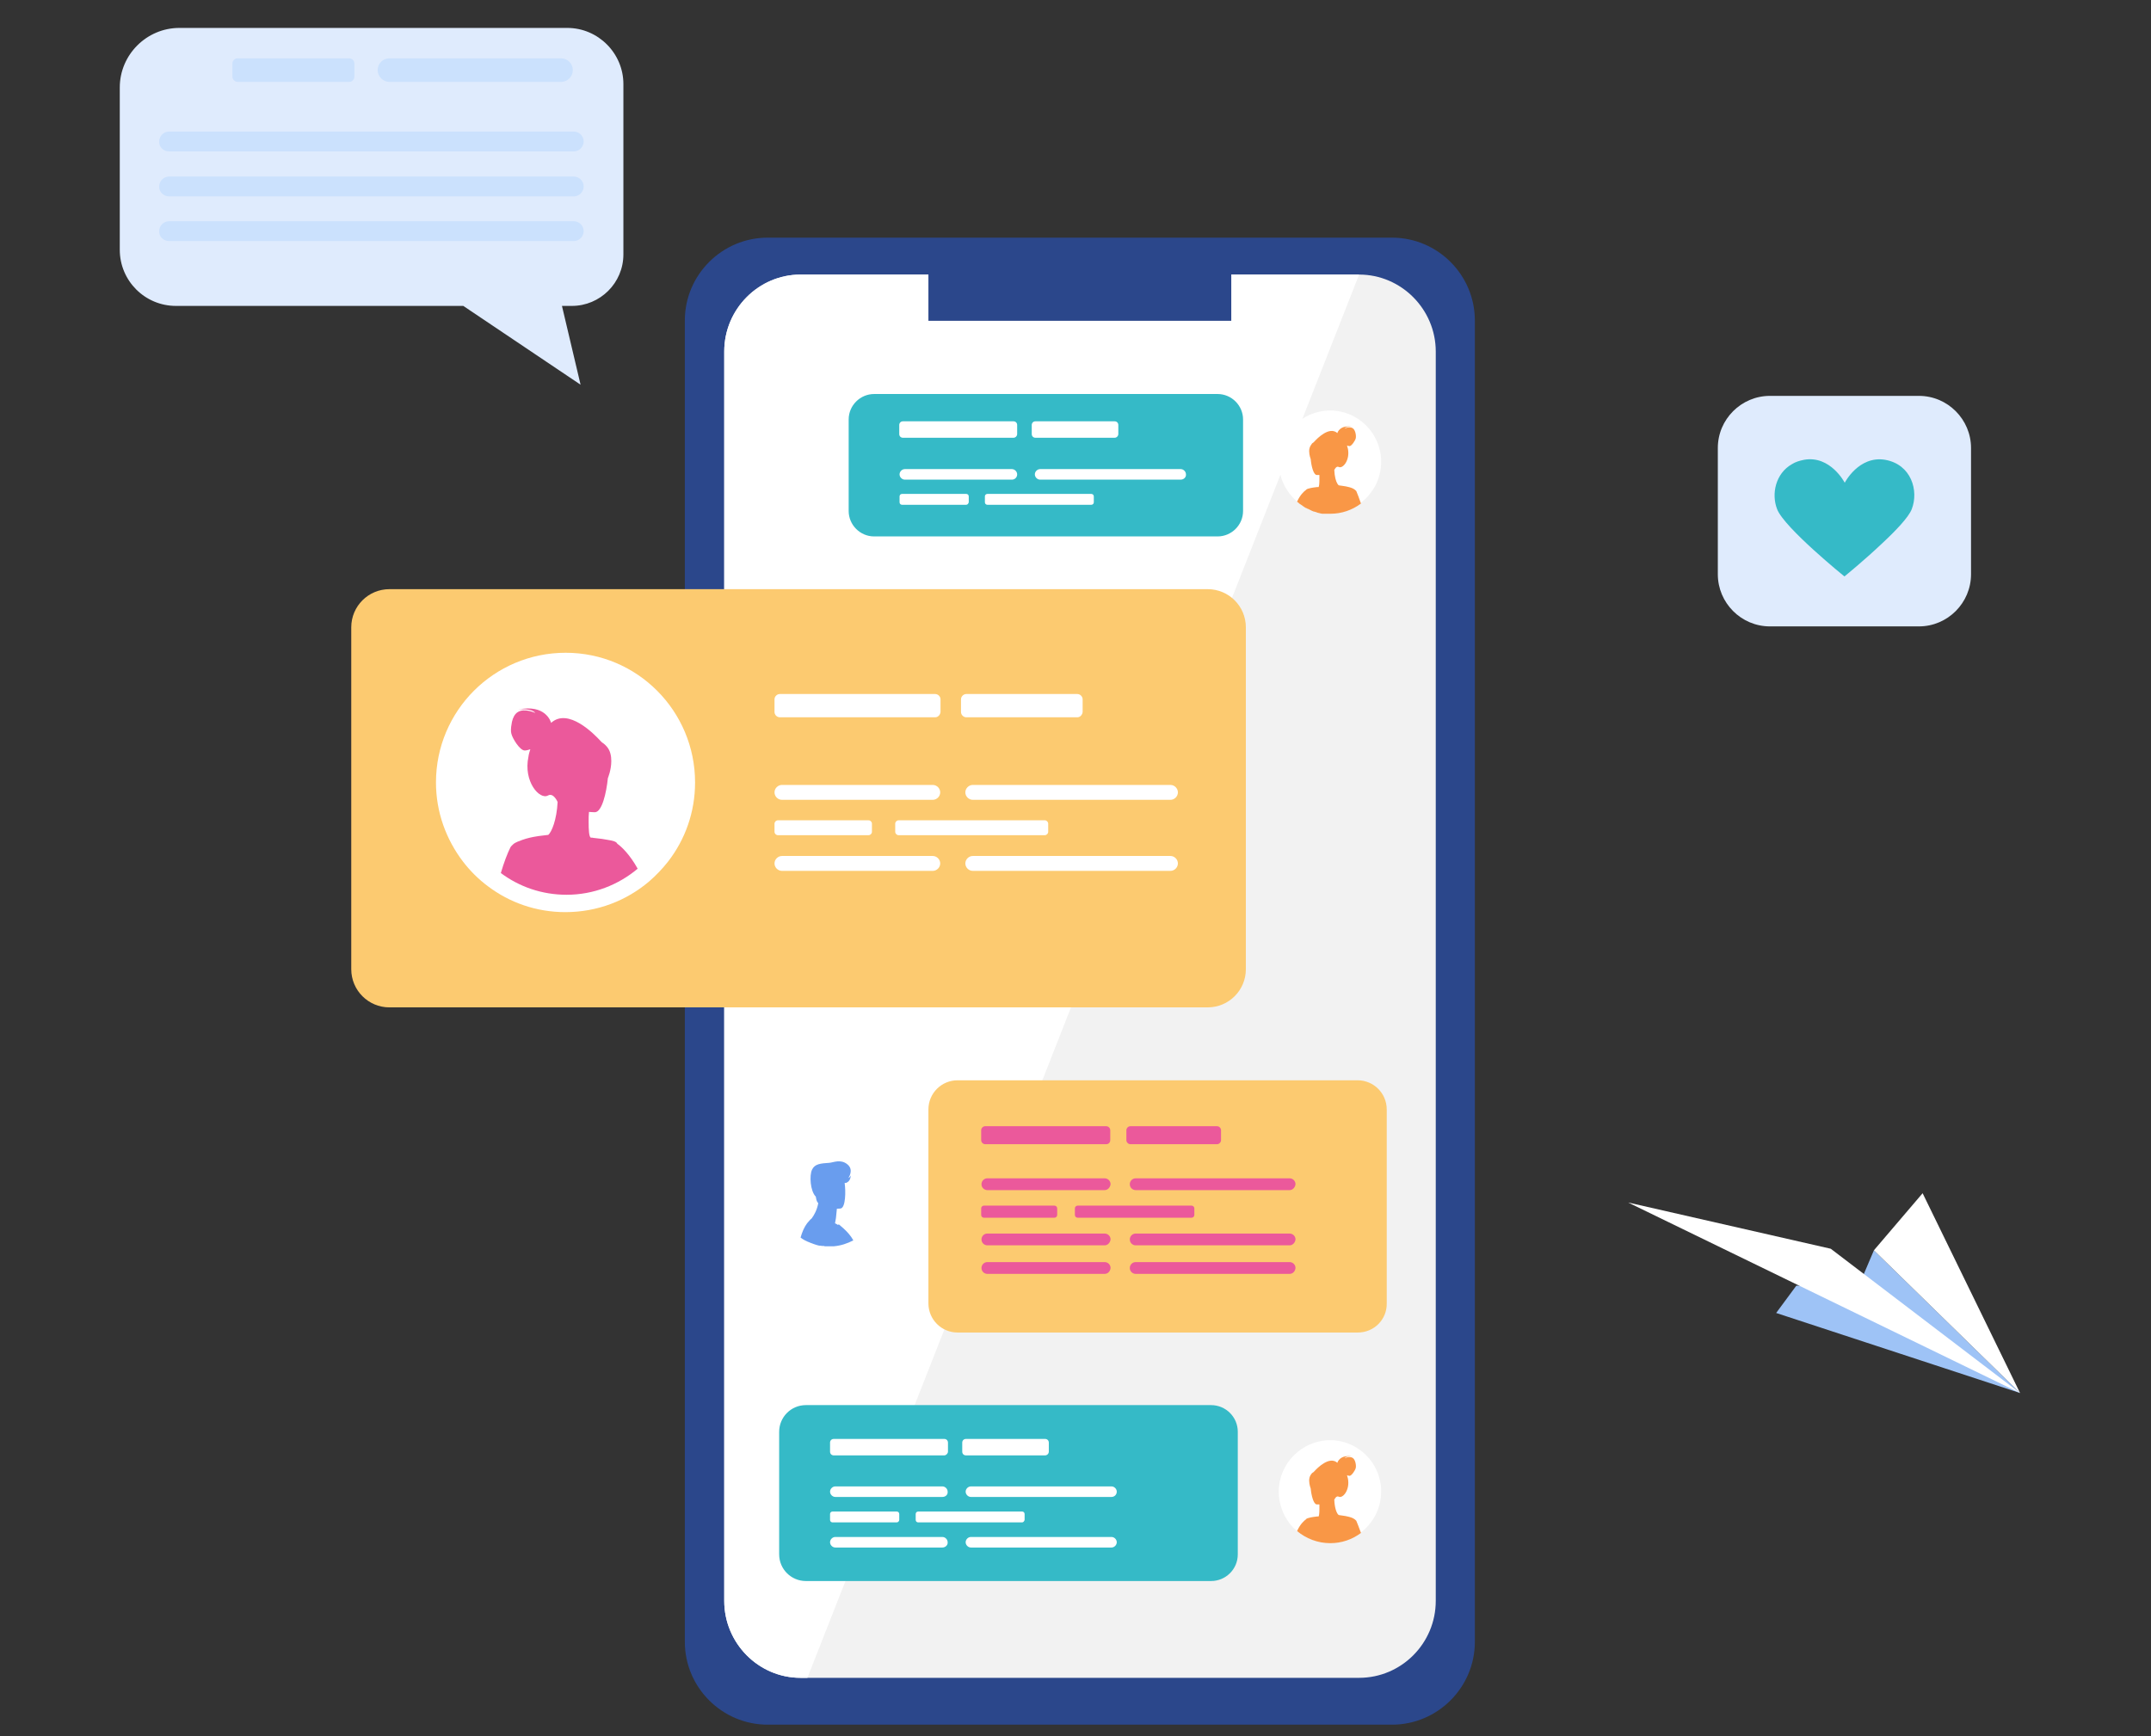 <?xml version="1.0" encoding="utf-8"?>
<!-- Generator: Adobe Illustrator 26.0.1, SVG Export Plug-In . SVG Version: 6.00 Build 0)  -->
<svg version="1.1" id="Capa_1" xmlns="http://www.w3.org/2000/svg" xmlns:xlink="http://www.w3.org/1999/xlink" x="0px" y="0px"
	 viewBox="0 0 693.2 559.6" style="enable-background:new 0 0 693.2 559.6;" xml:space="preserve">
<rect x="0" y="0" width="693.2" height="559.6" fill="#333333" stroke="none"/>
<style type="text/css">
	.st0{fill:#2B478B;}
	.st1{fill:#F2F2F2;}
	.st2{fill:#FFFFFF;}
	.st3{fill:#FCCA70;}
	.st4{fill:#35BAC7;}
	.st5{fill:#DFEBFD;}
	.st6{fill:#CBE1FD;}
	.st7{fill:#9EC3F6;}
	.st8{fill:#EB599B;}
	.st9{fill:#699DEE;}
	.st10{fill:#F99746;}
</style>
<g>
	<g>
		<path class="st0" d="M448.6,555.9H247.4c-14.7,0-26.7-12-26.7-26.7V103.3c0-14.7,12-26.7,26.7-26.7h201.2
			c14.7,0,26.7,12,26.7,26.7v425.9C475.3,543.9,463.3,555.9,448.6,555.9z"/>
		<g>
			<path class="st1" d="M462.7,113.3V516c0,13.7-11.1,24.8-24.7,24.8H258c-13.6,0-24.6-11.2-24.6-24.8V113.3
				c0-13.7,11.1-24.8,24.6-24.8H438C451.6,88.5,462.7,99.7,462.7,113.3z"/>
			<path class="st2" d="M438,88.5L260.2,540.8H258c-13.6,0-24.6-11.2-24.6-24.8V113.3c0-13.7,11.1-24.8,24.6-24.8H438z"/>
		</g>
		<rect x="299.2" y="79.4" class="st0" width="97.6" height="24"/>
	</g>
	<path class="st3" d="M125.5,324.7h263.7c6.8,0,12.3-5.5,12.3-12.3V202.2c0-6.8-5.5-12.3-12.3-12.3H125.5c-6.8,0-12.3,5.5-12.3,12.3
		v110.2C113.2,319.2,118.7,324.7,125.5,324.7z"/>
	<g>
		<path class="st4" d="M392.4,172.9H281.7c-4.5,0-8.2-3.7-8.2-8.2v-29.5c0-4.5,3.7-8.2,8.2-8.2h110.7c4.5,0,8.2,3.7,8.2,8.2v29.5
			C400.6,169.2,396.9,172.9,392.4,172.9z"/>
	</g>
	<g>
		<path class="st4" d="M390.3,509.6H259.7c-4.7,0-8.6-3.8-8.6-8.6v-39.5c0-4.7,3.8-8.6,8.6-8.6h130.6c4.7,0,8.6,3.8,8.6,8.6V501
			C398.9,505.8,395,509.6,390.3,509.6z"/>
	</g>
	<g>
		<path class="st3" d="M437.6,429.5H308.6c-5.2,0-9.4-4.2-9.4-9.4v-62.5c0-5.2,4.2-9.4,9.4-9.4h128.9c5.2,0,9.4,4.2,9.4,9.4v62.5
			C447,425.3,442.8,429.5,437.6,429.5z"/>
	</g>
	<g>
		<path class="st5" d="M618.4,201.9h-48c-9.3,0-16.8-7.6-16.8-16.8v-40.7c0-9.3,7.6-16.8,16.8-16.8h48c9.3,0,16.8,7.6,16.8,16.8
			v40.7C635.2,194.3,627.7,201.9,618.4,201.9z"/>
		<g>
			<path class="st4" d="M572.7,164.1c2.3,6,21.7,21.7,21.7,21.7s6.3-5.1,12.2-10.7c4.4-4.1,8.5-8.4,9.5-11
				c2.3-5.9-0.1-14.4-8.6-15.9c-8.5-1.4-13,7.4-13,7.4s-4.6-8.9-13.1-7.4c-1.5,0.3-2.8,0.7-3.9,1.4
				C572.2,152.6,570.8,159.2,572.7,164.1z"/>
		</g>
	</g>
	<g>
		<path class="st5" d="M57.8,9h125c10,0,18.1,8.2,18.1,18.1V82c0,9.2-7.5,16.6-16.6,16.6h-3.2l6,25.4l-37.8-25.4H56.7
			c-10,0-18.1-8.1-18.1-18.1V28.2C38.6,17.6,47.3,9,57.8,9z"/>
		<path class="st6" d="M54.5,48.8h130.4c1.8,0,3.2-1.5,3.2-3.2l0,0c0-1.8-1.5-3.2-3.2-3.2H54.5c-1.8,0-3.2,1.5-3.2,3.2l0,0
			C51.2,47.4,52.7,48.8,54.5,48.8z"/>
		<path class="st6" d="M54.5,63.3h130.4c1.8,0,3.2-1.5,3.2-3.2l0,0c0-1.8-1.5-3.2-3.2-3.2H54.5c-1.8,0-3.2,1.5-3.2,3.2l0,0
			C51.2,61.8,52.7,63.3,54.5,63.3z"/>
		<path class="st6" d="M54.5,77.7h130.4c1.8,0,3.2-1.5,3.2-3.2l0,0c0-1.8-1.5-3.2-3.2-3.2H54.5c-1.8,0-3.2,1.5-3.2,3.2l0,0
			C51.2,76.3,52.7,77.7,54.5,77.7z"/>
		<path class="st6" d="M125.5,26.4h55.3c2.1,0,3.8-1.7,3.8-3.8l0,0c0-2.1-1.7-3.8-3.8-3.8h-55.3c-2.1,0-3.8,1.7-3.8,3.8l0,0
			C121.7,24.6,123.4,26.4,125.5,26.4z"/>
		<path class="st6" d="M76.6,26.4h35.9c1,0,1.7-0.8,1.7-1.7v-4.2c0-1-0.8-1.7-1.7-1.7H76.6c-1,0-1.7,0.8-1.7,1.7v4.2
			C74.9,25.6,75.7,26.4,76.6,26.4z"/>
	</g>
	<g>
		<polygon class="st7" points="572.4,423.2 651,449 603.9,403 599.1,414.3 578.9,414.4 		"/>
		<polygon class="st2" points="651,449 590,402.5 524.7,387.6 		"/>
		<polygon class="st2" points="603.9,403 651,449 619.6,384.6 		"/>
	</g>
	<path class="st2" d="M224,252.2c0,9.6-3.2,18.4-8.7,25.5c-1.8,2.3-3.9,4.5-6.1,6.4c-7.3,6.2-16.7,9.9-27,9.9
		c-9.4,0-18-3.1-24.9-8.3c-3.1-2.3-5.8-5-8.1-8c-5.4-7.1-8.7-15.9-8.7-25.5c0-23.1,18.7-41.8,41.8-41.8S224,229.2,224,252.2z"/>
	<path class="st8" d="M199,272c-0.1-0.1-0.2-0.2-0.3-0.4c-0.5-0.4-1-0.6-2.9-0.9c-1-0.2-2.3-0.4-4.3-0.6c0,0-0.4,0-0.6-0.1
		c-0.1,0-0.3,0-0.5,0c-0.6-0.3-0.7-2.6-0.7-5c0-0.2,0-0.4,0-0.5c0-0.9,0-1.8,0.1-2.6c0-0.1,0-0.1,0-0.2c1.2,0.1,2,0.1,2,0.1
		c2.2-0.2,3.6-6.1,4.1-11c0,0,1.1-2.6,1.1-5.5c0-1.6-0.3-3.3-1.4-4.6c-0.6-0.7-1.1-1.1-1.6-1.4c-0.1-0.1-0.3-0.3-0.4-0.4
		c-2.1-2.3-10.5-10.9-16-5.9c-0.1-0.5-1.9-6.1-10.6-4.3c0.5-0.1,4.4-0.4,5.5,1.1c-0.2-0.1-3.5-1.6-5.6-0.3c-1,0.6-1.6,1.8-1.9,3.1
		c0,0,0,0,0,0c0,0,0,0,0,0v0c0,0,0,0,0,0c0,0.2-0.1,0.4-0.1,0.5c0,0,0,0.1,0,0.1c0,0,0,0,0,0c0,0,0,0,0,0c-0.3,1.4-0.3,2.7-0.1,3.3
		c0.3,1.4,2.7,5.4,4.3,5.4c0.6,0,1.2-0.2,1.8-0.4c-0.2,0.7-0.5,1.5-0.6,2.4c-1.7,8,3.6,14,6.3,12.5c1.8-1,3.1,2.1,3.1,2.1l0,0
		c-0.3,5.8-1.9,9.6-3,10.6c-0.4,0-1.3,0.2-2.5,0.3v0c0,0-4,0.4-7.1,1.8c0,0,0,0-0.1,0c-0.7,0.3-1.3,0.6-1.7,1c0,0,0,0,0,0v0
		c-0.2,0.2-0.4,0.4-0.6,0.6c-0.1,0.1-0.1,0.2-0.2,0.3c-1,2-2.1,4.9-3.1,8.3c5.9,4.4,13.2,7,21.2,7c8.7,0,16.7-3.2,22.9-8.4
		C203,275.5,200.4,273,199,272z"/>
	<path class="st2" d="M301.4,231.2h-50.1c-0.9,0-1.7-0.8-1.7-1.7v-4.1c0-0.9,0.8-1.7,1.7-1.7h50.1c0.9,0,1.7,0.8,1.7,1.7v4.1
		C303,230.4,302.3,231.2,301.4,231.2z"/>
	<g>
		<path class="st2" d="M300.6,257.8H252c-1.3,0-2.4-1.1-2.4-2.4l0,0c0-1.3,1.1-2.4,2.4-2.4h48.6c1.3,0,2.4,1.1,2.4,2.4l0,0
			C303,256.7,301.9,257.8,300.6,257.8z"/>
		<path class="st2" d="M279.9,269.2h-29.2c-0.6,0-1.1-0.5-1.1-1.1v-2.6c0-0.6,0.5-1.1,1.1-1.1h29.2c0.6,0,1.1,0.5,1.1,1.1v2.6
			C281,268.7,280.5,269.2,279.9,269.2z"/>
		<path class="st2" d="M336.7,269.2h-47.1c-0.6,0-1.1-0.5-1.1-1.1v-2.6c0-0.6,0.5-1.1,1.1-1.1h47.1c0.6,0,1.1,0.5,1.1,1.1v2.6
			C337.8,268.7,337.3,269.2,336.7,269.2z"/>
		<path class="st2" d="M377.2,257.8h-63.7c-1.3,0-2.4-1.1-2.4-2.4l0,0c0-1.3,1.1-2.4,2.4-2.4h63.7c1.3,0,2.4,1.1,2.4,2.4l0,0
			C379.6,256.7,378.5,257.8,377.2,257.8z"/>
		<path class="st2" d="M300.6,280.7H252c-1.3,0-2.4-1.1-2.4-2.4l0,0c0-1.3,1.1-2.4,2.4-2.4h48.6c1.3,0,2.4,1.1,2.4,2.4l0,0
			C303,279.6,301.9,280.7,300.6,280.7z"/>
		<path class="st2" d="M377.2,280.7h-63.7c-1.3,0-2.4-1.1-2.4-2.4l0,0c0-1.3,1.1-2.4,2.4-2.4h63.7c1.3,0,2.4,1.1,2.4,2.4l0,0
			C379.6,279.6,378.5,280.7,377.2,280.7z"/>
	</g>
	<path class="st2" d="M347.2,231.2h-35.8c-0.9,0-1.7-0.8-1.7-1.7v-4.1c0-0.9,0.8-1.7,1.7-1.7h35.8c0.9,0,1.7,0.8,1.7,1.7v4.1
		C348.8,230.4,348.1,231.2,347.2,231.2z"/>
	<g>
		<path class="st2" d="M304.3,469.1h-35.6c-0.7,0-1.2-0.5-1.2-1.2V465c0-0.7,0.5-1.2,1.2-1.2h35.6c0.7,0,1.2,0.5,1.2,1.2v2.9
			C305.5,468.5,304.9,469.1,304.3,469.1z"/>
		<g>
			<path class="st2" d="M303.7,482.5h-34.5c-0.9,0-1.7-0.8-1.7-1.7l0,0c0-0.9,0.8-1.7,1.7-1.7h34.5c0.9,0,1.7,0.8,1.7,1.7l0,0
				C305.5,481.8,304.7,482.5,303.7,482.5z"/>
			<path class="st2" d="M289,490.7h-20.7c-0.4,0-0.8-0.3-0.8-0.8V488c0-0.4,0.3-0.8,0.8-0.8H289c0.4,0,0.8,0.3,0.8,0.8v1.9
				C289.8,490.3,289.4,490.7,289,490.7z"/>
			<path class="st2" d="M329.4,490.7h-33.5c-0.4,0-0.8-0.3-0.8-0.8V488c0-0.4,0.3-0.8,0.8-0.8h33.5c0.4,0,0.8,0.3,0.8,0.8v1.9
				C330.1,490.3,329.8,490.7,329.4,490.7z"/>
			<path class="st2" d="M358.2,482.5h-45.3c-0.9,0-1.7-0.8-1.7-1.7l0,0c0-0.9,0.8-1.7,1.7-1.7h45.3c0.9,0,1.7,0.8,1.7,1.7l0,0
				C359.9,481.8,359.1,482.5,358.2,482.5z"/>
			<path class="st2" d="M303.7,498.8h-34.5c-0.9,0-1.7-0.8-1.7-1.7l0,0c0-0.9,0.8-1.7,1.7-1.7h34.5c0.9,0,1.7,0.8,1.7,1.7l0,0
				C305.5,498,304.7,498.8,303.7,498.8z"/>
			<path class="st2" d="M358.2,498.8h-45.3c-0.9,0-1.7-0.8-1.7-1.7l0,0c0-0.9,0.8-1.7,1.7-1.7h45.3c0.9,0,1.7,0.8,1.7,1.7l0,0
				C359.9,498,359.1,498.8,358.2,498.8z"/>
		</g>
		<path class="st2" d="M336.8,469.1h-25.5c-0.7,0-1.2-0.5-1.2-1.2V465c0-0.7,0.5-1.2,1.2-1.2h25.5c0.7,0,1.2,0.5,1.2,1.2v2.9
			C338,468.5,337.5,469.1,336.8,469.1z"/>
	</g>
	<g>
		<path class="st2" d="M326.6,141.1H291c-0.7,0-1.2-0.5-1.2-1.2V137c0-0.7,0.5-1.2,1.2-1.2h35.6c0.7,0,1.2,0.5,1.2,1.2v2.9
			C327.8,140.5,327.3,141.1,326.6,141.1z"/>
		<g>
			<path class="st2" d="M326.1,154.6h-34.5c-0.9,0-1.7-0.8-1.7-1.7l0,0c0-0.9,0.8-1.7,1.7-1.7h34.5c0.9,0,1.7,0.8,1.7,1.7l0,0
				C327.8,153.8,327.1,154.6,326.1,154.6z"/>
			<path class="st2" d="M311.4,162.7h-20.7c-0.4,0-0.8-0.3-0.8-0.8V160c0-0.4,0.3-0.8,0.8-0.8h20.7c0.4,0,0.8,0.3,0.8,0.8v1.9
				C312.1,162.3,311.8,162.7,311.4,162.7z"/>
			<path class="st2" d="M351.7,162.7h-33.5c-0.4,0-0.8-0.3-0.8-0.8V160c0-0.4,0.3-0.8,0.8-0.8h33.5c0.4,0,0.8,0.3,0.8,0.8v1.9
				C352.5,162.3,352.2,162.7,351.7,162.7z"/>
			<path class="st2" d="M380.5,154.6h-45.3c-0.9,0-1.7-0.8-1.7-1.7l0,0c0-0.9,0.8-1.7,1.7-1.7h45.3c0.9,0,1.7,0.8,1.7,1.7l0,0
				C382.3,153.8,381.5,154.6,380.5,154.6z"/>
		</g>
		<path class="st2" d="M359.2,141.1h-25.5c-0.7,0-1.2-0.5-1.2-1.2V137c0-0.7,0.5-1.2,1.2-1.2h25.5c0.7,0,1.2,0.5,1.2,1.2v2.9
			C360.4,140.5,359.9,141.1,359.2,141.1z"/>
	</g>
	<g>
		<path class="st8" d="M356.5,368.8h-39c-0.7,0-1.3-0.6-1.3-1.3v-3.2c0-0.7,0.6-1.3,1.3-1.3h39c0.7,0,1.3,0.6,1.3,1.3v3.2
			C357.8,368.2,357.3,368.8,356.5,368.8z"/>
		<g>
			<path class="st8" d="M356,383.6h-37.8c-1,0-1.9-0.8-1.9-1.9l0,0c0-1,0.8-1.9,1.9-1.9H356c1,0,1.9,0.8,1.9,1.9l0,0
				C357.8,382.7,357,383.6,356,383.6z"/>
			<path class="st8" d="M339.8,392.5h-22.7c-0.5,0-0.9-0.4-0.9-0.9v-2.1c0-0.5,0.4-0.9,0.9-0.9h22.7c0.5,0,0.9,0.4,0.9,0.9v2.1
				C340.7,392.1,340.3,392.5,339.8,392.5z"/>
			<path class="st8" d="M384,392.5h-36.7c-0.5,0-0.9-0.4-0.9-0.9v-2.1c0-0.5,0.4-0.9,0.9-0.9H384c0.5,0,0.9,0.4,0.9,0.9v2.1
				C384.9,392.1,384.5,392.5,384,392.5z"/>
			<path class="st8" d="M415.6,383.6H366c-1,0-1.9-0.8-1.9-1.9l0,0c0-1,0.8-1.9,1.9-1.9h49.6c1,0,1.9,0.8,1.9,1.9l0,0
				C417.4,382.7,416.6,383.6,415.6,383.6z"/>
			<path class="st8" d="M356,401.4h-37.8c-1,0-1.9-0.8-1.9-1.9l0,0c0-1,0.8-1.9,1.9-1.9H356c1,0,1.9,0.8,1.9,1.9l0,0
				C357.8,400.5,357,401.4,356,401.4z"/>
			<path class="st8" d="M415.6,401.4H366c-1,0-1.9-0.8-1.9-1.9l0,0c0-1,0.8-1.9,1.9-1.9h49.6c1,0,1.9,0.8,1.9,1.9l0,0
				C417.4,400.5,416.6,401.4,415.6,401.4z"/>
		</g>
		<g>
			<path class="st8" d="M356,410.6h-37.8c-1,0-1.9-0.8-1.9-1.9l0,0c0-1,0.8-1.9,1.9-1.9H356c1,0,1.9,0.8,1.9,1.9l0,0
				C357.8,409.8,357,410.6,356,410.6z"/>
			<path class="st8" d="M415.6,410.6H366c-1,0-1.9-0.8-1.9-1.9l0,0c0-1,0.8-1.9,1.9-1.9h49.6c1,0,1.9,0.8,1.9,1.9l0,0
				C417.4,409.8,416.6,410.6,415.6,410.6z"/>
		</g>
		<path class="st8" d="M392.2,368.8h-27.9c-0.7,0-1.3-0.6-1.3-1.3v-3.2c0-0.7,0.6-1.3,1.3-1.3h27.9c0.7,0,1.3,0.6,1.3,1.3v3.2
			C393.5,368.2,392.9,368.8,392.2,368.8z"/>
	</g>
	<g>
		<path class="st2" d="M268,113.7l-2.6,1.8l-2.6-1.8c0.6-0.8,1.5-1.3,2.6-1.3C266.5,112.4,267.5,112.9,268,113.7z"/>
		<g>
			<path class="st2" d="M265.5,107.9c-2.6,0-4.9,1.3-6.2,3.2l1.6,1.1c1-1.4,2.7-2.4,4.6-2.4c1.9,0,3.6,0.9,4.6,2.4l1.6-1.2
				C270.3,109.1,268,107.9,265.5,107.9z"/>
		</g>
		<g>
			<path class="st2" d="M265.5,99.3c-5.5,0-10.3,2.7-13.2,6.9l1.6,1.1c2.6-3.6,6.8-6,11.6-6c4.7,0,9,2.3,11.5,5.9l1.6-1.2
				C275.7,102,270.9,99.3,265.5,99.3z"/>
		</g>
		<g>
			<path class="st2" d="M265.5,104c-3.9,0-7.3,1.9-9.4,4.9l1.6,1.1c1.7-2.4,4.6-4,7.8-4c3.2,0,6,1.6,7.8,4l1.6-1.2
				C272.7,105.9,269.3,104,265.5,104z"/>
		</g>
	</g>
	<path class="st2" d="M251.1,385.5c0,3.8,1.3,7.2,3.4,10c0.7,0.9,1.5,1.8,2.4,2.5c0.9,0.7,1.8,1.4,2.9,1.9c2.3,1.2,4.9,1.9,7.7,1.9
		c3.5,0,6.7-1.1,9.4-3c0.1-0.1,0.3-0.2,0.4-0.3c1.2-0.9,2.3-2,3.2-3.2c2.1-2.8,3.4-6.2,3.4-10c0-9.1-7.3-16.4-16.4-16.4
		C258.4,369.1,251.1,376.4,251.1,385.5z"/>
	<path class="st9" d="M271.9,396l-1.5-1.3c-0.1,0-0.3,0-0.4,0.1c-0.3-0.2-0.6-0.4-0.9-0.5c0.1-0.6,0.2-1.2,0.3-1.7
		c0.2-1.8,0.3-2.8,0.3-3c0.8,0,1.3-0.1,1.3-0.1c1.5-0.4,1.6-5.5,1.2-8.2c0.3,0,0.6,0,0.8-0.2c1.1-0.5,1.2-2.2,1.2-2.2
		s-0.3,0.6-0.8,0.8c0,0,1.9-2.6-0.3-4.4c-2.2-1.8-4.5-0.6-5.8-0.5c-2.8,0.2-4.7,0.3-5.6,2.2c-0.9,1.8-0.6,6.9,1.2,8.7
		c0,0.2,0.1,0.3,0.1,0.5c0.1,0.7,0.3,1.2,0.7,1.6c-0.4,2.2-1.3,3.8-2.1,4.9c-0.5,0.4-1,1-1.5,1.6c0,0,0,0,0,0s0,0,0,0
		c-0.9,1.2-1.6,2.8-2.1,4.6c0,0,0,0,0,0c0.9,0.7,1.9,1.2,3,1.6c0.1,0,0.1,0.1,0.2,0.1c0,0,0,0,0,0c0.1,0,0.2,0.1,0.3,0.1
		c0.3,0.1,0.6,0.2,0.8,0.3c0.3,0.1,0.6,0.2,0.9,0.3c0.1,0,0.3,0.1,0.4,0.1c0.1,0,0.2,0.1,0.4,0.1c0,0,0,0,0.1,0c0.1,0,0.2,0,0.2,0
		c0.2,0,0.4,0.1,0.6,0.1c0,0,0.1,0,0.1,0c0.1,0,0.2,0,0.3,0c0.2,0,0.3,0,0.5,0.1c0.2,0,0.3,0,0.5,0c0.2,0,0.3,0,0.5,0
		c0.2,0,0.3,0,0.5,0c0.2,0,0.4,0,0.6,0c0,0,0,0,0,0c0,0,0.1,0,0.1,0c0.1,0,0.2,0,0.3,0c0,0,0,0,0,0c0.2,0,0.3,0,0.5,0
		c2.2-0.2,4.3-0.9,6.2-1.9C274.2,398.3,273,397,271.9,396z"/>
	<path class="st2" d="M412.1,480.8c0,3.8,1.3,7.3,3.4,10.1c0.7,0.9,1.5,1.8,2.4,2.5c2.9,2.4,6.6,3.9,10.7,3.9c3.7,0,7.1-1.2,9.9-3.3
		c1.2-0.9,2.3-2,3.2-3.2c2.2-2.8,3.4-6.3,3.4-10.1c0-9.1-7.4-16.5-16.5-16.5C419.5,464.3,412.1,471.7,412.1,480.8z"/>
	<path class="st10" d="M437.1,490.2c0,0,0-0.1-0.1-0.1c-0.1-0.1-0.2-0.2-0.3-0.3l0,0c-0.2-0.2-0.5-0.3-0.8-0.5c0,0,0,0,0,0
		c-1.4-0.6-3.3-0.8-3.3-0.8c-0.5-0.1-1-0.1-1.2-0.2c-0.6-0.4-1.3-2.2-1.4-4.9l0,0c0,0,0.6-1.4,1.4-1c1.3,0.7,3.7-2.1,3-5.8
		c-0.1-0.4-0.2-0.8-0.3-1.1c0.3,0.1,0.6,0.2,0.8,0.2c0.7,0,1.9-1.9,2-2.5c0.2-0.6,0-2.7-1-3.3c-1-0.6-2.6,0.1-2.6,0.1
		c0.5-0.7,2.2-0.6,2.6-0.5c-4-0.8-4.9,1.8-4.9,2c-2.6-2.3-6.5,1.7-7.5,2.8c-0.1,0.1-0.1,0.1-0.2,0.2c-0.2,0.1-0.5,0.3-0.7,0.6
		c-0.5,0.6-0.7,1.4-0.7,2.1c0,1.3,0.5,2.6,0.5,2.6c0.2,2.2,0.9,5,1.9,5.1c0,0,0.4,0,0.9,0c0,0,0,0,0,0.1c0,0.4,0,0.8,0,1.2v0.3
		c0,1.1-0.1,2.2-0.3,2.3c-0.1,0-0.2,0-0.2,0c-0.1,0-0.3,0-0.3,0c-0.9,0.1-1.5,0.2-2,0.3c-0.9,0.2-1.1,0.3-1.3,0.4
		c-0.1,0-0.1,0.1-0.2,0.2c-0.7,0.5-1.9,1.6-2.9,3.8c2.9,2.4,6.6,3.9,10.7,3.9c3.7,0,7.1-1.2,9.9-3.3
		C438,492.5,437.5,491.1,437.1,490.2z"/>
	<path class="st2" d="M412.1,148.9c0,3.8,1.3,7.3,3.4,10.1c0.7,0.9,1.5,1.8,2.4,2.5c2.9,2.4,6.6,3.9,10.7,3.9c3.7,0,7.1-1.2,9.9-3.3
		c1.2-0.9,2.3-2,3.2-3.2c2.2-2.8,3.4-6.3,3.4-10.1c0-9.1-7.4-16.5-16.5-16.5C419.5,132.4,412.1,139.8,412.1,148.9z"/>
	<path class="st10" d="M437.1,158.3c0,0,0-0.1-0.1-0.1c-0.1-0.1-0.2-0.2-0.3-0.3l0,0c-0.2-0.2-0.5-0.3-0.8-0.5c0,0,0,0,0,0
		c-1.4-0.6-3.3-0.8-3.3-0.8v0c-0.5-0.1-1-0.1-1.2-0.2c-0.1-0.1-0.3-0.3-0.4-0.5v0c-0.5-0.8-0.9-2.3-1-4.4l0,0c0,0,0.6-1.4,1.4-1
		c1.3,0.7,3.7-2.1,3-5.8c-0.1-0.4-0.2-0.8-0.3-1.1c0.3,0.1,0.6,0.2,0.8,0.2c0.7,0,1.9-1.9,2-2.5c0.2-0.6,0-2.7-1-3.3
		c-1-0.6-2.6,0.1-2.6,0.1c0.5-0.7,2.2-0.6,2.6-0.5c-4-0.8-4.9,1.8-4.9,2c-2.6-2.3-6.5,1.7-7.5,2.8c-0.1,0.1-0.1,0.1-0.2,0.2
		c-0.2,0.1-0.5,0.3-0.7,0.7c-0.5,0.6-0.7,1.4-0.7,2.1c0,1.3,0.5,2.6,0.5,2.6c0.2,2.3,0.9,5,1.9,5.1c0,0,0.4,0,0.9,0c0,0,0,0,0,0.1
		c0,0.4,0,0.8,0,1.2v0.3c0,1.1-0.1,2.2-0.3,2.3c-0.1,0-0.2,0-0.2,0c-0.1,0-0.3,0-0.3,0c-0.9,0.1-1.5,0.2-2,0.3
		c-0.9,0.2-1.1,0.3-1.3,0.4c-0.1,0.1-0.1,0.1-0.2,0.2c-0.7,0.5-1.9,1.6-2.9,3.8c0.2,0.1,0.3,0.3,0.5,0.4c0,0,0.1,0,0.1,0.1
		c0.1,0.1,0.2,0.2,0.4,0.3c0.1,0.1,0.2,0.1,0.3,0.2c0.1,0.1,0.2,0.1,0.3,0.2c0.1,0.1,0.3,0.2,0.4,0.3c0.1,0.1,0.2,0.1,0.3,0.2
		c0.1,0.1,0.2,0.1,0.3,0.2c0.1,0.1,0.3,0.1,0.4,0.2c0,0,0,0,0,0c0,0,0,0,0,0h0c0,0,0,0,0.1,0c0.1,0.1,0.2,0.1,0.3,0.2c0,0,0,0,0,0
		c0,0,0.1,0,0.1,0c0.1,0,0.1,0.1,0.2,0.1c0.1,0,0.1,0.1,0.2,0.1c0.1,0.1,0.3,0.1,0.4,0.2c0.1,0.1,0.3,0.1,0.4,0.2
		c0.1,0,0.1,0.1,0.2,0.1c0.1,0,0.1,0,0.2,0.1c0.1,0,0.3,0.1,0.4,0.1c0.1,0,0.3,0.1,0.4,0.1c0.1,0,0.2,0.1,0.3,0.1c0,0,0,0,0,0
		c0.1,0,0.1,0,0.2,0.1c0.4,0.1,0.8,0.2,1.2,0.3c0.2,0,0.4,0.1,0.5,0.1c0,0,0.1,0,0.1,0c0,0,0,0,0,0c0,0,0,0,0,0c0.1,0,0.2,0,0.3,0
		c0,0,0,0,0.1,0c0,0,0,0,0.1,0c0.1,0,0.2,0,0.3,0c0,0,0,0,0.1,0c0,0,0.1,0,0.1,0c0.2,0,0.4,0,0.6,0h0c0.1,0,0.1,0,0.2,0
		c0,0,0.1,0,0.1,0c0.2,0,0.4,0,0.6,0c3.7,0,7.1-1.2,9.9-3.3C438,160.6,437.5,159.2,437.1,158.3z"/>
</g>
</svg>
